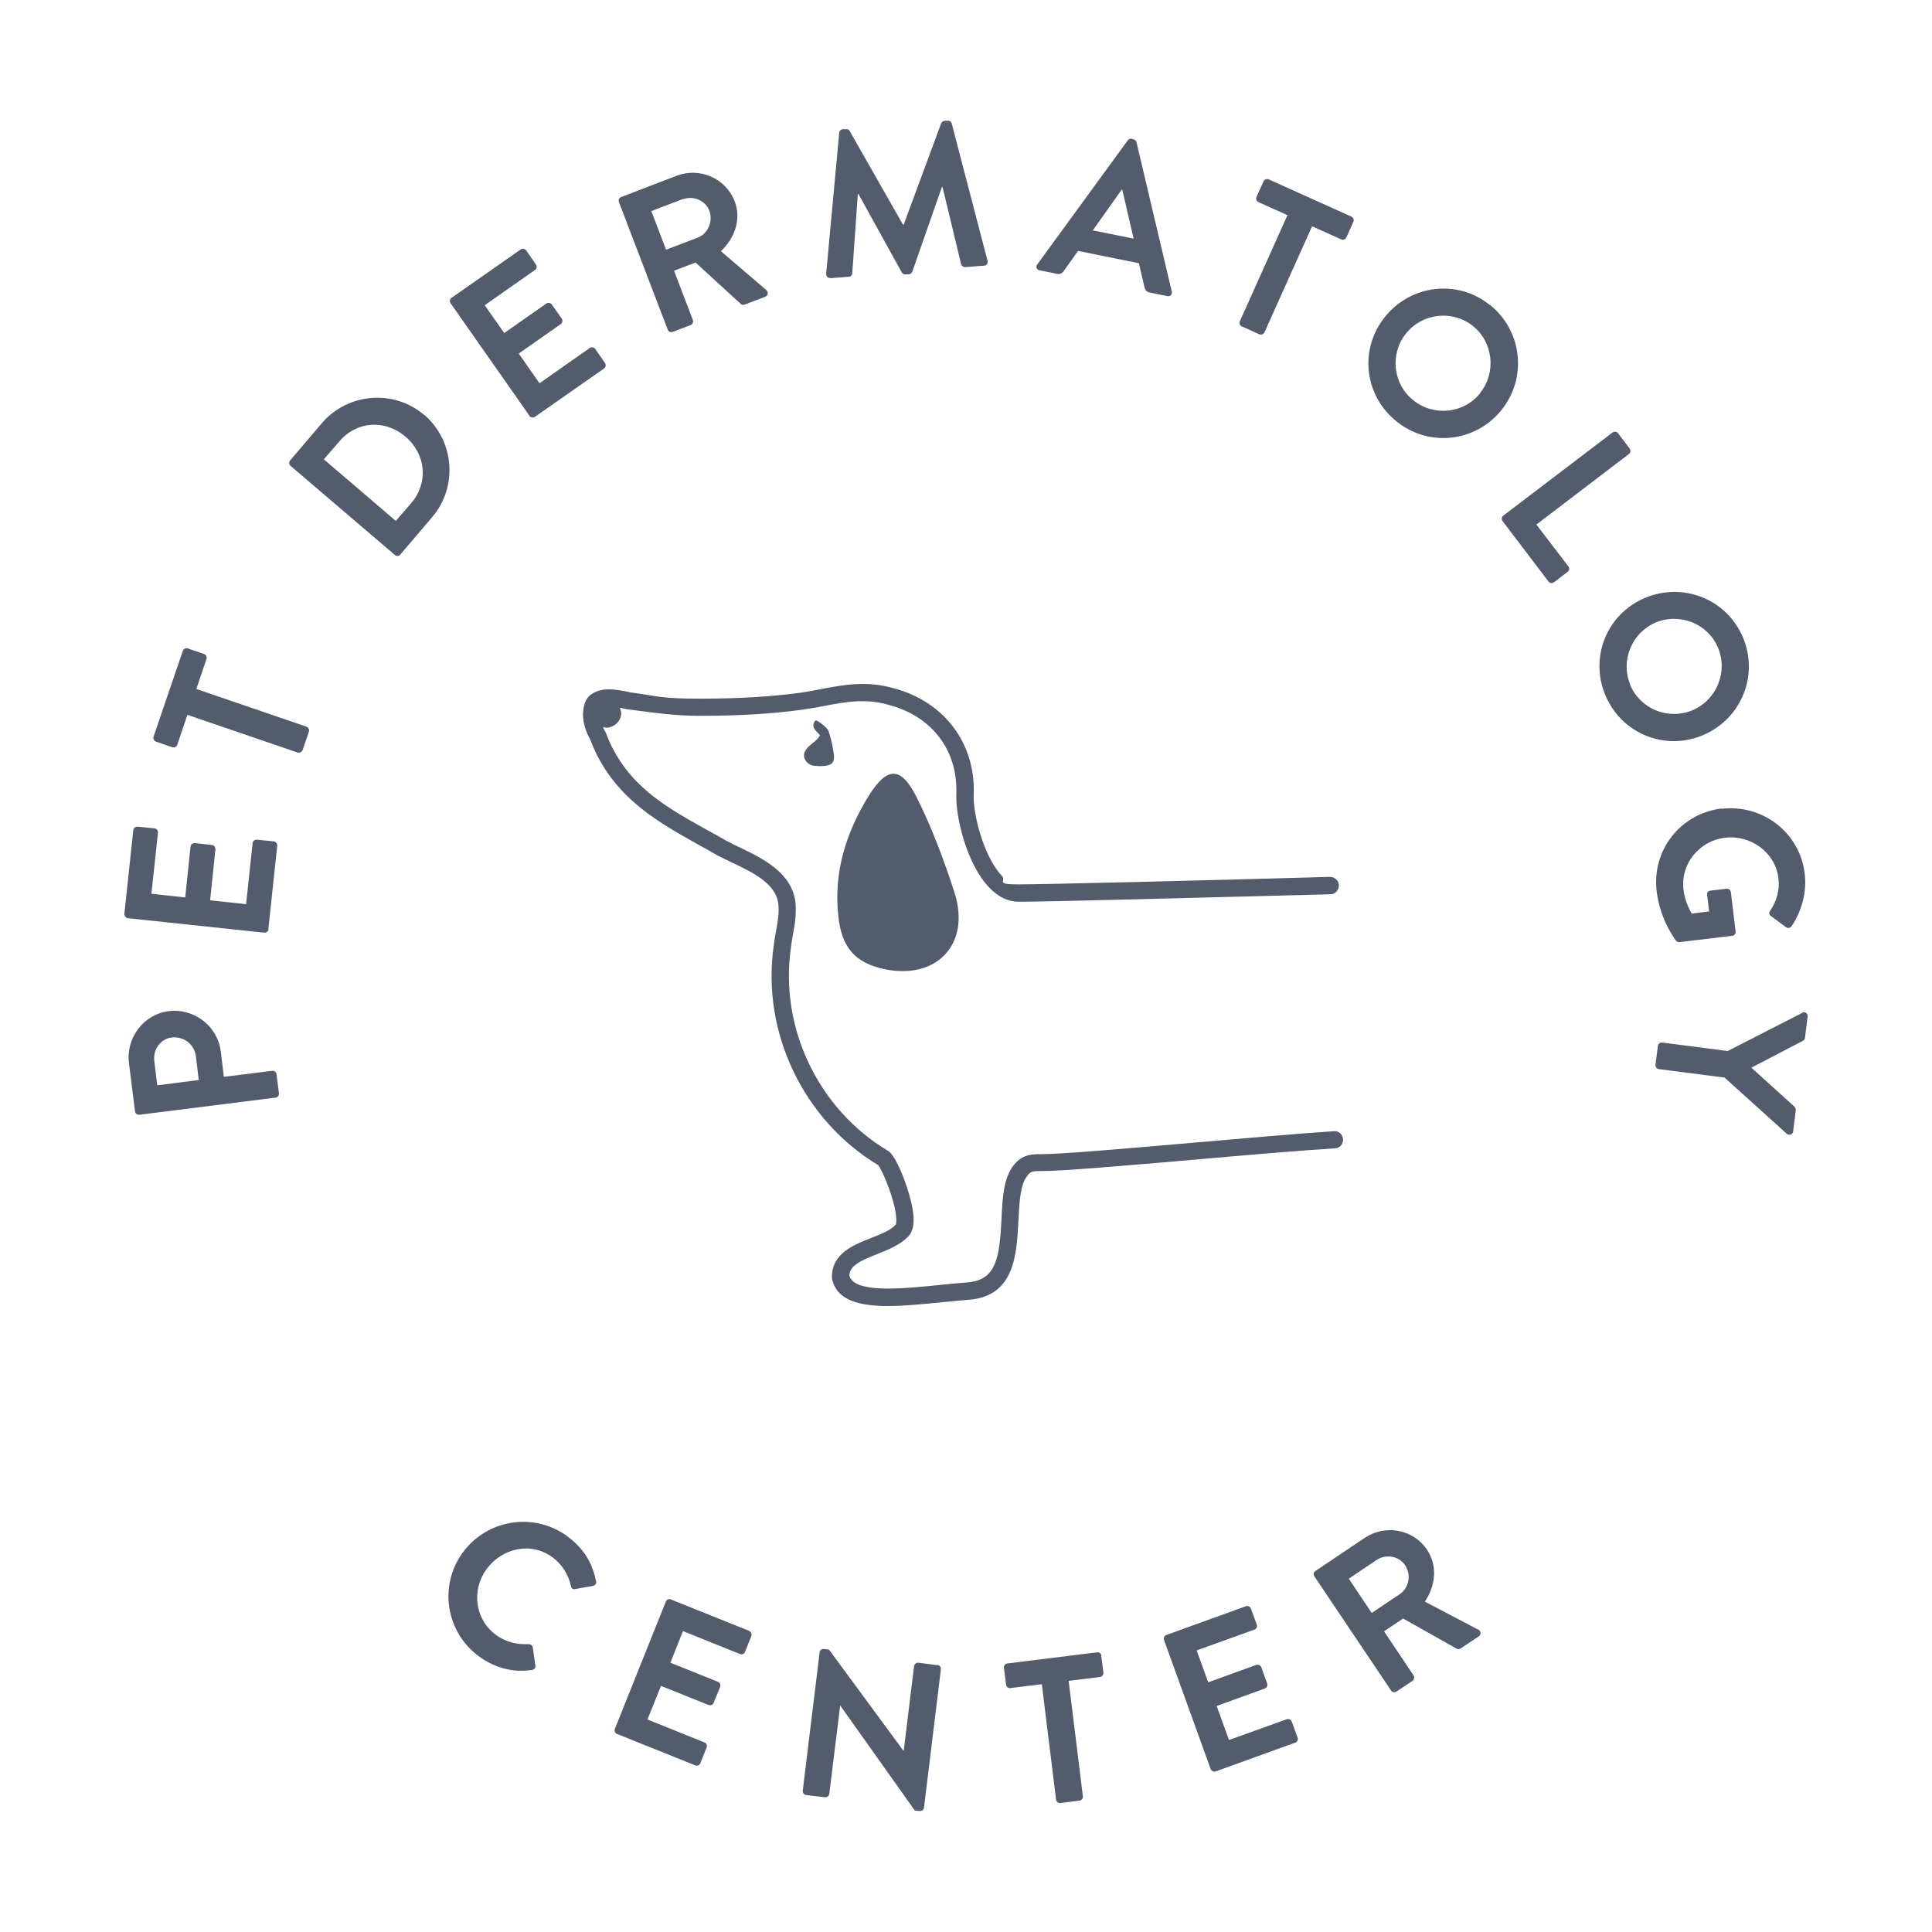 <?xml version="1.0" encoding="UTF-8"?>
<svg id="Layer_1" xmlns="http://www.w3.org/2000/svg" version="1.1" viewBox="0 0 800 800">
  <!-- Generator: Adobe Illustrator 29.1.0, SVG Export Plug-In . SVG Version: 2.1.0 Build 142)  -->
  <defs>
    <style>
      .st0 {
        fill: #525c6d;
      }
    </style>
  </defs>
  <path class="st0" d="M114.5,444.8c-.1-.9-1-1.5-1.8-1.4l-20,2.5-1.3-10.6c-1.3-10.4-11-17.9-21.6-16.6-10.3,1.3-17.7,11-16.4,21.5l2.5,20c.1.9,1,1.5,1.8,1.4l56.4-7.1c.9-.1,1.5-.9,1.4-1.8l-1-7.8ZM65.1,449.3l-1.2-9.9c-.6-4.8,2.5-9.2,7.2-9.8,5-.6,9.4,2.9,10,7.7l1.2,9.9-17.1,2.2Z"/>
  <path class="st0" d="M111.1,384.9l3.7-34.7c0-.9-.6-1.7-1.4-1.8l-7-.7c-.9,0-1.7.5-1.8,1.4l-2.7,25.3-14.9-1.6,2.2-21.1c0-.9-.5-1.7-1.4-1.8l-7.1-.8c-.9,0-1.7.6-1.8,1.4l-2.2,21.1-14-1.5,2.7-25.3c.1-.9-.6-1.7-1.4-1.8l-7-.7c-.9,0-1.7.5-1.8,1.4l-3.7,34.7c0,.9.6,1.7,1.4,1.8l56.5,6c.9,0,1.7-.5,1.8-1.4Z"/>
  <path class="st0" d="M126.9,300.9l-45.6-15.6,4.2-12.4c.3-.9-.2-1.8-1-2.1l-6.7-2.3c-.8-.3-1.8.1-2.1,1l-12.1,35.5c-.3.9.2,1.8,1,2.1l6.7,2.3c.8.3,1.8-.1,2.1-1l4.2-12.4,45.6,15.6c.8.3,1.8-.2,2.1-1l2.6-7.6c.3-.8-.2-1.8-1-2.1Z"/>
  <path class="st0" d="M175.6,171.8c-12.5-10.7-31.6-9.1-42.3,3.4l-13.2,15.5c-.6.7-.4,1.7.2,2.2l43.2,36.9c.7.6,1.7.5,2.2-.1l13.2-15.5c10.8-12.6,9.3-31.7-3.3-42.5ZM170.3,208.3l-6.4,7.4-29.8-25.5,6.4-7.4c7.2-8.5,18.9-9.2,27.4-2,8.5,7.3,9.6,19,2.4,27.5Z"/>
  <path class="st0" d="M219.2,172.2c.5.7,1.5.9,2.3.4l28.6-20c.8-.5.9-1.6.4-2.3l-4-5.8c-.5-.7-1.5-.9-2.3-.4l-20.8,14.6-8.6-12.3,17.4-12.2c.7-.5.9-1.5.4-2.3l-4.1-5.8c-.5-.7-1.6-.9-2.3-.4l-17.4,12.2-8.1-11.5,20.8-14.6c.8-.5.9-1.6.4-2.3l-4-5.8c-.5-.7-1.5-.9-2.3-.4l-28.6,20c-.8.5-.9,1.6-.4,2.3l32.6,46.5Z"/>
  <path class="st0" d="M276.5,136.5c.3.8,1.2,1.3,2.1.9l7.4-2.8c.8-.3,1.2-1.3.9-2.1l-7.8-20.4,8.9-3.4,18.8,17.2c.3.3.8.5,1.6.2l8.4-3.2c1.4-.5,1.4-2,.5-2.8l-18.8-16.1c5.9-5.5,8.5-13.4,5.7-20.7-3.7-9.5-14.5-14.2-24.1-10.5l-22.9,8.8c-.9.3-1.2,1.3-.9,2.1l20.3,53.1ZM282.8,82.5c4.2-1.6,9.3.5,10.9,4.7,1.7,4.5-.6,9.6-4.8,11.2l-13.1,5-6.1-16,13.1-5Z"/>
  <path class="st0" d="M343.8,115.2l7.7-.6c.8,0,1.4-.8,1.4-1.4l2.3-32.8c0,0,.3,0,.3,0l17.9,32.4c.3.5.8.9,1.5.8h1.5c.8-.2,1.2-.7,1.4-1.2l12.2-34.9s.2,0,.3,0l7.7,32c.2.6,1,1.2,1.7,1.1l7.8-.6c1.1,0,1.7-.9,1.4-2.1l-14.8-56.7c-.1-.7-.7-1.2-1.6-1.2h-1.4c-.8.2-1.2.6-1.4,1.1l-15.5,41.9q0,0-.3,0l-22.1-38.8c-.3-.5-.8-.8-1.5-.7h-1.4c-.9.2-1.4.8-1.4,1.5l-5.4,58.3c0,1.2.7,1.9,1.8,1.8Z"/>
  <path class="st0" d="M430.4,111.9l7.3,1.5c1.3.3,2.3-.4,2.8-1.2l5.9-8.3,25.2,5.1,2.3,9.9c.4,1.3.8,1.9,2.1,2.2l7.3,1.5c1.3.3,2.2-.7,1.9-1.9l-14.6-61.8c-.2-.6-.4-1-1.2-1.2l-.8-.2c-.8-.2-1.3.2-1.6.6l-37.5,51.4c-.7,1-.3,2.2,1,2.5ZM464.4,78.5h.3c0,0,4.7,20.3,4.7,20.3l-16.9-3.4,12-16.9Z"/>
  <path class="st0" d="M514.1,135.1l7.3,3.3c.8.4,1.8,0,2.2-.8l19.7-43.9,12,5.4c.9.4,1.8,0,2.2-.8l2.9-6.4c.4-.8,0-1.8-.8-2.2l-34.2-15.4c-.9-.4-1.8,0-2.2.8l-2.9,6.4c-.4.8,0,1.8.8,2.2l12,5.4-19.7,43.9c-.4.8,0,1.8.8,2.2Z"/>
  <path class="st0" d="M616.8,126.2c-13.4-10.7-32.7-8.3-43.4,5.1-10.7,13.4-8.5,32.6,5,43.3,13.4,10.7,32.7,8.5,43.4-4.9,10.7-13.4,8.5-32.8-4.9-43.5ZM613,162.7c-6.7,8.5-19.2,9.9-27.7,3.1-8.5-6.7-9.9-19.1-3.2-27.6,6.7-8.5,19.2-10,27.7-3.3,8.5,6.7,9.9,19.3,3.1,27.8Z"/>
  <path class="st0" d="M636.2,217.2l38.3-29.2c.7-.5.8-1.6.3-2.3l-4.8-6.3c-.6-.8-1.6-.8-2.3-.3l-45.2,34.4c-.7.5-.9,1.5-.3,2.3l19,25c.6.8,1.6.8,2.3.3l5.6-4.3c.7-.5.9-1.5.3-2.3l-13.3-17.4Z"/>
  <path class="st0" d="M705.2,304.4c15.8-6.7,23.2-24.7,16.5-40.5-6.7-15.8-24.7-23-40.6-16.3-15.8,6.7-23,24.6-16.3,40.4,6.7,15.8,24.6,23.1,40.4,16.4ZM675.1,283.6c-4.2-10,.5-21.5,10.4-25.8,10-4.2,21.7.4,25.9,10.4,4.2,10-.6,21.7-10.6,25.9-10,4.2-21.6-.5-25.8-10.5Z"/>
  <path class="st0" d="M712.8,334.8c-17,2.1-28.9,17.3-26.8,34.3,1.5,12.4,8.1,20.5,8.1,20.5.3.3.8.6,1.4.5l21.8-2.6c.9-.1,1.5-.9,1.4-1.7l-2-16.4c-.1-.9-.9-1.5-1.8-1.4l-6.7.8c-.9.1-1.5.9-1.3,1.8l.8,6.8-7.2.9c-.9-1.6-2.8-5.1-3.4-9.9-1.3-10.7,6.6-20.3,17.2-21.5,10.7-1.3,20.8,6.1,22.1,16.7.6,4.7-.6,9.4-3.4,13.5-.6.8-.5,1.6.3,2.2l6.2,4.6c.8.6,1.8.4,2.4-.4,4.2-6.4,6.3-14.1,5.4-21.7-2-17-17.4-28.9-34.5-26.9Z"/>
  <path class="st0" d="M746.3,419.4l-30.9,15.8-27.1-3.5c-.9-.1-1.7.5-1.8,1.4l-1,7.8c-.1.9.6,1.7,1.4,1.8l27.2,3.5,25.8,23.3c1,.8,2.5.3,2.6-1l1.1-8.8c0-.7-.3-1.2-.6-1.5l-17.8-16.1,21.3-11.1c.4-.2.9-.6.9-1.3l1.1-8.7c.2-1.4-1.1-2.2-2.3-1.7Z"/>
  <path class="st0" d="M234.9,636.1c-13.9-10.1-33.2-7-43.3,6.8-10.1,13.9-6.9,33.1,6.9,43.1,6.2,4.5,13.7,6.7,21.8,5.5.8-.1,1.6-.9,1.4-1.8l-1.1-7.6c-.1-.7-.8-1.3-1.7-1.3-4.6.2-9.3-.7-13.5-3.8-8.9-6.5-10.2-18.7-3.9-27.3,6.4-8.7,18.4-11.4,27.2-4.9,3.9,2.8,6.7,7.2,7.7,11.9.2,1,.8,1.5,1.7,1.3l7.4-1.3c1-.2,1.6-1,1.3-2-1.6-7.7-5.1-13.6-12.1-18.7Z"/>
  <path class="st0" d="M310.2,675.3l-32.4-13c-.9-.4-1.8.1-2.1.9l-21.1,52.7c-.3.8,0,1.8.9,2.1l32.4,13c.9.4,1.8-.1,2.1-.9l2.6-6.5c.3-.8,0-1.8-.9-2.1l-23.6-9.5,5.6-13.9,19.7,7.9c.8.3,1.8,0,2.1-.9l2.7-6.6c.3-.8-.1-1.8-.9-2.1l-19.7-7.9,5.2-13.1,23.6,9.5c.9.4,1.8-.1,2.1-.9l2.6-6.5c.3-.8,0-1.8-.9-2.1Z"/>
  <path class="st0" d="M388.1,689.5l-7.8-1c-.9-.1-1.7.6-1.8,1.4l-4.3,35.2h0s-30.9-42-30.9-42l-2.1-.3c-.9-.1-1.7.5-1.8,1.3l-7,57.4c-.1.9.6,1.7,1.4,1.8l7.8.9c.9.1,1.7-.6,1.8-1.4l4.5-36.6h0s30.9,43.5,30.9,43.5l2,.2c.9.1,1.7-.5,1.8-1.3l7-57.4c.1-.9-.6-1.7-1.4-1.8Z"/>
  <path class="st0" d="M456.1,685.6c-.1-.9-.9-1.5-1.8-1.4l-37.2,4.6c-.9.1-1.5,1-1.4,1.8l.9,7c.1.9.9,1.5,1.8,1.4l13-1.6,5.9,47.8c.1.9,1,1.5,1.8,1.4l7.9-1c.9-.1,1.5-1,1.4-1.8l-5.9-47.8,13-1.6c.9-.1,1.5-1,1.4-1.8l-.9-7Z"/>
  <path class="st0" d="M534.9,712.9c-.3-.8-1.2-1.3-2.1-1l-23.9,8.6-5.1-14.1,19.9-7.2c.8-.3,1.3-1.2,1-2.1l-2.4-6.7c-.3-.8-1.3-1.3-2.1-1l-19.9,7.2-4.8-13.2,23.9-8.6c.9-.3,1.3-1.3,1-2.1l-2.4-6.6c-.3-.8-1.2-1.3-2.1-1l-32.9,11.9c-.9.3-1.3,1.3-1,2.1l19.3,53.4c.3.8,1.2,1.3,2.1,1l32.9-11.9c.9-.3,1.3-1.3,1-2.1l-2.4-6.6Z"/>
  <path class="st0" d="M611.9,674.7l-21.9-11.5c4.5-6.7,5.3-14.9.9-21.5-5.7-8.5-17.3-10.6-25.8-4.9l-20.4,13.7c-.8.5-.9,1.6-.4,2.3l31.7,47.2c.5.7,1.5,1,2.3.4l6.6-4.4c.7-.5.9-1.6.4-2.3l-12.2-18.2,7.9-5.3,22.2,12.5c.3.2.9.3,1.6-.1l7.5-5c1.2-.8.9-2.3-.2-2.9ZM579.6,660.1l-11.6,7.8-9.5-14.2,11.6-7.8c3.8-2.5,9.2-1.6,11.7,2.2,2.7,4,1.6,9.5-2.2,12Z"/>
  <path class="st0" d="M425.5,486.7c1.4-1.8,2.4-1.8,6-1.8,6.9.1,34.2-2.2,63-4.7,21.5-1.9,43.8-3.8,58.3-4.7,2-.1,3.5-1.8,3.3-3.8-.1-2-1.8-3.5-3.8-3.3-14.6,1-36.9,2.9-58.5,4.8-27.4,2.4-55.7,4.8-62.3,4.7-4,0-8.1,0-11.7,4.5-4.3,5.4-4.7,13.7-5.1,22.5-.8,15.6-2.1,25.2-14,26.1-3.8.3-7.9.7-11.8,1.1-15.7,1.6-35.2,3.5-37.2-3.9.2-4.2,4.5-6.1,11.5-8.9,4.8-1.9,9.7-3.9,13-7.4,1.7-1.9,2.4-4.8,2-8.9-.8-8.4-6.6-23.6-10.1-26.2-.1,0-.2-.1-.3-.2-28.9-17.2-45.1-51-40.3-84.1,0,0,0,0,0-.1.2-1.7.5-3.5.8-5.3.8-4.1,1.5-8.4,1.1-13.2-1.3-12.5-13.5-18.4-23.3-23.1-1.9-.9-3.6-1.7-5.2-2.6-2.6-1.5-5.3-3-7.9-4.4-9.5-5.3-19.3-10.7-27.1-18-6.7-6.1-12-14-14.9-22.1,0-.2-.2-.4-.3-.6-.4-.6-.7-1.3-1-2,.5.1,1,.2,1.5.2,3.1,0,6.1-2.8,6-6,0-.8-.2-1.5-.5-2.2.5,0,1.1.2,1.5.3.8.2,1.5.3,2.3.4l1.6.2c9.1,1.2,17.7,2.4,27.5,2.4,16.3,0,30.4-.8,43.1-2.6,2.8-.4,5.6-.9,8.2-1.4,9.4-1.8,17.5-3.3,27.2-.5,17.8,4.7,28.4,18.7,27.9,36.4-.5,9.8,4.3,29.4,13.5,39.1,3.8,4,7.9,6,12.4,6,10.3,0,72.7-1.6,129-3.1,2,0,3.5-1.7,3.5-3.7s-1.7-3.5-3.7-3.5c-56.2,1.6-118.5,3.1-128.8,3.1s-4.8-1.3-7.2-3.7c-7.3-7.8-12-25.6-11.5-33.9.7-20.9-12.3-38.1-33.1-43.6-11.2-3.2-20.6-1.5-30.4.4-2.6.5-5.3,1-7.9,1.4-12.4,1.7-26.2,2.5-42.1,2.5s-17.7-1.1-26.5-2.3l-1.5-.2c-.6,0-1.2-.2-1.9-.4-4.3-.8-10.1-2-14.5.8-2.4,1.3-3.5,4.2-3.7,6.5-.8,4.4,1,9.5,2.9,12.7,3.3,9.1,9.2,17.8,16.7,24.6,8.3,7.8,18.6,13.5,28.4,19,2.6,1.4,5.3,2.9,7.8,4.4,0,0,0,0,.1,0,1.7.9,3.6,1.8,5.5,2.7,8.6,4.1,18.5,8.8,19.3,17.4.4,3.8-.3,7.4-1,11.2-.3,1.9-.7,3.8-.9,5.8-5.2,35.8,12.2,72.3,43.3,91,.9,1.2,3.3,6.1,5.3,12.2,2.7,8.3,2.2,11.9,1.9,12.4-2.2,2.4-6.3,4-10.4,5.6-7.1,2.8-16,6.4-16,15.9s0,.4,0,.7c1.7,9.1,11.2,11.5,23.2,11.5,6.8,0,14.3-.8,21.8-1.5,3.9-.4,7.9-.8,11.6-1.1,19.1-1.4,19.9-18.8,20.6-32.8.4-7.3.7-14.8,3.6-18.4Z"/>
  <path class="st0" d="M379.5,330c-6.4-12.7-12.1-12.7-19.7-.6-9.5,15.3-14.6,31.8-12.7,49.6,1.3,13.4,7,19.7,19.1,22.3,21.6,4.5,35.6-10.2,29.2-31.2-4.5-14-9.5-27.3-15.9-40.1Z"/>
  <path class="st0" d="M333.2,311.4c-.1.2-.2.4-.2.7-.5,2.5,1.7,4.8,4.2,5,1.9.2,3.6.2,5.3-.1,3.9-.8,2.8-4.4,2.4-7-.4-2.6-1.1-5.1-1.9-7.5-.3-.9-4.8-4.8-5.4-4.1-2.7,3.2,2.3,5.6,1.9,6.2-1.9,3.1-4.7,3.5-6.3,6.8Z"/>
</svg>